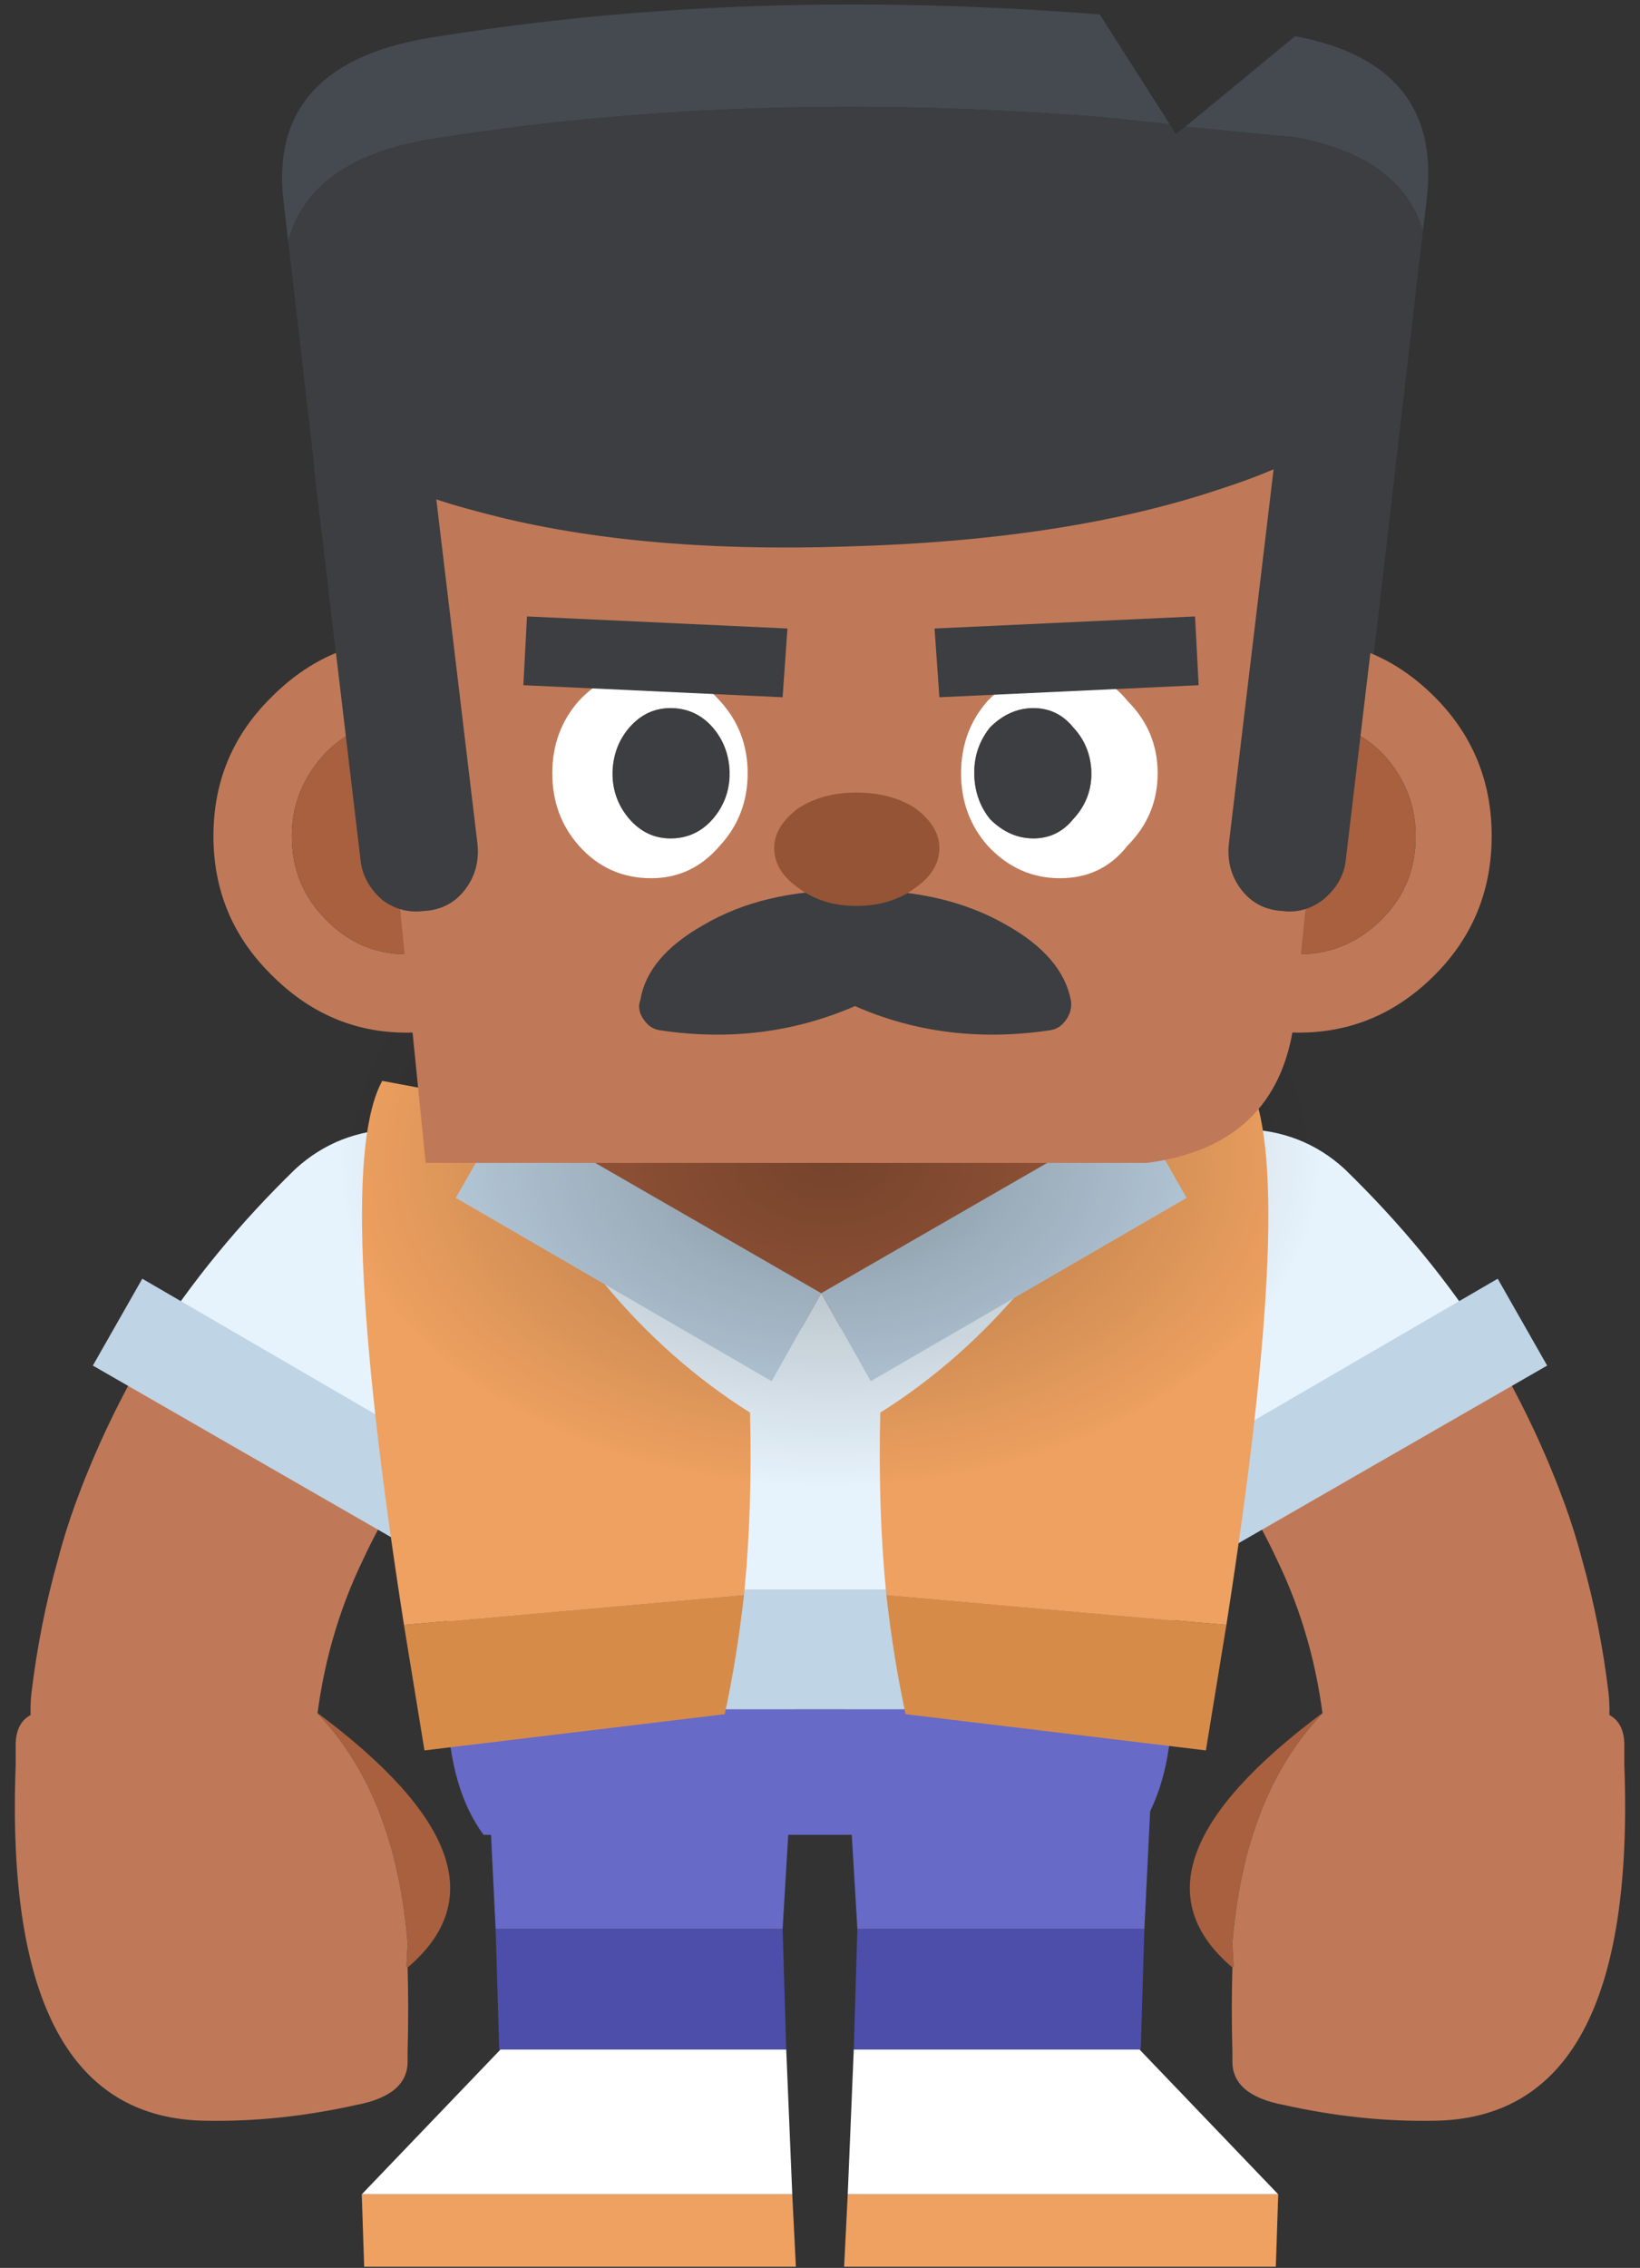 <svg width="68" height="94" viewBox="0 0 68 94" fill="none" xmlns="http://www.w3.org/2000/svg">
<rect x="0" y="0" width="68" height="94" fill="#333333" stroke="none"/>
<path d="M47.3 84.95L47.45 79.95H35.55L35.4 84.95H47.25H47.3Z" fill="#4C4EAA"/>
<path d="M53 90.95L47.25 84.95H35.4L35.15 90.95H53Z" fill="white"/>
<path d="M52.9 93.95L53 90.95H35.15L35 93.95H52.9Z" fill="#EEA160"/>
<path d="M47.9 70.75C47.9 69.15 47.267 67.783 46 66.65C44.767 65.517 43.25 64.95 41.45 64.95C39.683 64.95 38.167 65.517 36.9 66.65C35.633 67.783 35 69.15 35 70.75L35.55 79.95H47.45L47.9 70.75Z" fill="#676AC6"/>
<path d="M20.7 84.95L20.55 79.95H32.45L32.6 84.95H20.75H20.7Z" fill="#4C4EAA"/>
<path d="M15 90.95L20.75 84.95H32.6L32.85 90.95H15Z" fill="white"/>
<path d="M15.1 93.95L15 90.95H32.85L33 93.95H15.1Z" fill="#EEA160"/>
<path d="M20.1 70.75C20.1 69.15 20.733 67.783 22 66.65C23.233 65.517 24.75 64.95 26.55 64.95C28.317 64.95 29.833 65.517 31.1 66.65C32.367 67.783 33 69.15 33 70.75L32.45 79.95H20.55L20.1 70.75Z" fill="#676AC6"/>
<path d="M64.9 62.4C64.067 60.1 63 57.867 61.7 55.7C57.967 56.6 54.55 58.667 51.45 61.9C52.017 62.8 52.517 63.717 52.95 64.65C53.983 66.783 54.633 69.083 54.9 71.55C55.067 73.15 55.783 74.467 57.05 75.5C58.35 76.5 59.817 76.933 61.45 76.8C63.05 76.6 64.367 75.85 65.4 74.55C66.433 73.317 66.867 71.867 66.7 70.2C66.467 68.267 66.1 66.417 65.6 64.65C65.4 63.883 65.167 63.133 64.9 62.4Z" fill="#BF7958"/>
<path d="M51.55 46.8C49.917 46.833 48.517 47.433 47.35 48.6C46.217 49.8 45.683 51.2 45.75 52.8C45.75 54.433 46.317 55.817 47.45 56.95C49.05 58.483 50.383 60.133 51.45 61.9C54.55 58.667 57.967 56.6 61.7 55.7C60.067 53.133 58.083 50.717 55.75 48.45C54.583 47.383 53.183 46.833 51.55 46.8Z" fill="#E7F3FC"/>
<path d="M64.15 56.6L62.1 53L49.2 60.5L51.2 64.05L64.15 56.6Z" fill="#BFD4E5"/>
<path d="M3.1 62.4C3.933 60.1 5 57.867 6.3 55.7C10.033 56.6 13.45 58.667 16.55 61.9C15.983 62.8 15.483 63.717 15.05 64.65C14.017 66.783 13.367 69.083 13.1 71.55C12.933 73.15 12.217 74.467 10.95 75.5C9.65 76.5 8.183 76.933 6.55 76.8C4.95 76.6 3.633 75.85 2.6 74.55C1.567 73.317 1.133 71.867 1.3 70.2C1.533 68.267 1.9 66.417 2.4 64.65C2.6 63.883 2.833 63.133 3.1 62.4Z" fill="#BF7958"/>
<path d="M16.45 46.8C18.083 46.833 19.483 47.433 20.65 48.6C21.783 49.8 22.317 51.2 22.25 52.8C22.25 54.433 21.683 55.817 20.55 56.95C18.95 58.483 17.617 60.133 16.55 61.9C13.45 58.667 10.033 56.6 6.3 55.7C7.933 53.133 9.917 50.717 12.25 48.45C13.417 47.383 14.817 46.833 16.45 46.8Z" fill="#E7F3FC"/>
<path d="M3.85 56.6L5.9 53L18.8 60.5L16.8 64.05L3.85 56.6Z" fill="#BFD4E5"/>
<path d="M48.6 70.85V65.9H18.55V70.85H48.6Z" fill="#BFD4E5"/>
<path d="M47.1 76.05C48.033 74.783 48.533 73.05 48.6 70.85H18.55C18.617 73.05 19.117 74.783 20.05 76.05H47.1Z" fill="#676AC6"/>
<path d="M51.8 52.25C52.5 48.65 51.633 46.917 49.2 47.05H17.9C15.467 46.917 14.6 48.65 15.3 52.25L18.55 65.9H48.6L51.8 52.25Z" fill="#E7F3FC"/>
<path d="M41.6 39.6C39.5 37.9 36.983 37.05 34.05 37.05C31.117 37.05 28.6 37.9 26.5 39.6C24.433 41.4 23.4 43.55 23.4 46.05C23.4 46.217 23.417 46.383 23.45 46.55C23.55 48.817 24.567 50.75 26.5 52.35C28.6 54.15 31.117 55.05 34.05 55.05C36.983 55.05 39.5 54.15 41.6 52.35C43.533 50.75 44.55 48.817 44.65 46.55C44.683 46.383 44.7 46.217 44.7 46.05C44.7 43.55 43.667 41.4 41.6 39.6Z" fill="#A8603F"/>
<path d="M30.85 66.1L16.75 67.35C17.017 68.983 17.3 70.717 17.6 72.55L30.05 71.05C30.383 69.517 30.65 67.867 30.85 66.1Z" fill="#D78B49"/>
<path d="M30.85 66.1C31.083 63.767 31.167 61.25 31.1 58.55C26.6 55.717 23.033 51.417 20.4 45.65L15.85 44.8C14.483 47.267 14.783 54.783 16.75 67.35L30.85 66.1Z" fill="#EEA160"/>
<path d="M50.85 67.35L36.75 66.1C36.95 67.867 37.217 69.517 37.55 71.05L50 72.55C50.3 70.717 50.583 68.983 50.85 67.35Z" fill="#D78B49"/>
<path d="M36.5 58.55C36.433 61.25 36.517 63.767 36.75 66.1L50.85 67.35C52.817 54.783 53.117 47.267 51.75 44.8L47.2 45.65C44.567 51.417 41 55.717 36.5 58.55Z" fill="#EEA160"/>
<path d="M20.95 46.05L18.9 49.65L32 57.25L34.05 53.6L20.95 46.05ZM47.15 46.05L34.05 53.6L36.1 57.25L49.2 49.65L47.15 46.05Z" fill="#BFD4E5"/>
<path d="M36.1 57.25L34.05 53.6L32 57.25H36.1Z" fill="#E7F3FC"/>
<path d="M51.15 81.5L51.1 80.55C51.433 76.417 52.7 73.217 54.9 70.95C49.1 75.25 47.833 78.783 51.1 81.55L51.15 81.5Z" fill="#A8603F"/>
<path d="M67.35 72.25C67.317 71.35 66.817 70.9 65.85 70.9L54.9 70.95C52.7 73.217 51.433 76.417 51.1 80.55L51.15 81.5L51.1 81.55C51.067 82.65 51.067 83.817 51.1 85.05V85.45C51.1 86.383 51.817 86.983 53.25 87.25C55.35 87.717 57.4 87.933 59.4 87.9C65.067 87.867 67.717 82.95 67.35 73.15V72.25Z" fill="#BF7958"/>
<path d="M16.85 81.5L16.9 80.55C16.567 76.417 15.3 73.217 13.1 70.95C18.9 75.25 20.167 78.783 16.9 81.55L16.85 81.5Z" fill="#A8603F"/>
<path d="M0.65 72.25C0.683 71.35 1.183 70.9 2.15 70.9L13.1 70.95C15.3 73.217 16.567 76.417 16.9 80.55L16.85 81.5L16.9 81.55C16.933 82.65 16.933 83.817 16.9 85.05V85.45C16.9 86.383 16.183 86.983 14.75 87.25C12.65 87.717 10.6 87.933 8.6 87.9C2.933 87.867 0.283 82.95 0.65 73.15V72.25Z" fill="#BF7958"/>
<path d="M48.645 38.55C44.726 35.95 39.977 34.65 34.4 34.65C28.823 34.65 24.024 35.95 20.005 38.55C16.085 41.217 14.126 44.4 14.126 48.1C14.126 51.8 16.085 54.95 20.005 57.55C24.024 60.217 28.823 61.55 34.4 61.55C39.977 61.55 44.726 60.217 48.645 57.55C52.664 54.95 54.674 51.8 54.674 48.1C54.674 44.4 52.664 41.217 48.645 38.55Z" fill="url(#paint0_radial_2_3)"/>
<path d="M48.5 5.15L45.6 0.6C35.867 -0.167 26.75 0.133 18.25 1.5C13.483 2.167 11.317 4.433 11.75 8.3L11.95 10C12.583 7.633 14.7 6.2 18.3 5.7C26.8 4.367 35.917 4.083 45.65 4.85L48.5 5.15ZM59 9.55L59.15 8.3C59.617 4.533 57.8 2.267 53.7 1.5L49.15 5.25L53.75 5.7C56.617 6.233 58.367 7.517 59 9.55Z" fill="#454A51"/>
<path d="M53.75 5.7L49.15 5.25L48.75 5.55L48.5 5.15L45.65 4.85C35.917 4.083 26.8 4.367 18.3 5.7C14.7 6.2 12.583 7.633 11.95 10L14.2 29.4C14.567 32.3 16.467 33.75 19.9 33.75H51C54.467 33.75 56.367 32.3 56.7 29.4L59 9.55C58.367 7.517 56.617 6.233 53.75 5.7Z" fill="#3C3E41"/>
<path d="M11.2 28.95C9.633 30.517 8.85 32.417 8.85 34.65C8.85 36.883 9.633 38.783 11.2 40.35C12.8 41.983 14.683 42.8 16.85 42.8C19.05 42.8 20.95 41.983 22.55 40.35C24.083 38.783 24.85 36.883 24.85 34.65C24.85 32.417 24.083 30.517 22.55 28.95C20.95 27.317 19.05 26.5 16.85 26.5C14.683 26.5 12.8 27.317 11.2 28.95ZM13.5 38.1C12.567 37.167 12.1 36.017 12.1 34.65C12.1 33.35 12.567 32.2 13.5 31.2C14.433 30.267 15.55 29.8 16.85 29.8C18.217 29.8 19.367 30.267 20.3 31.2C21.233 32.2 21.7 33.35 21.7 34.65C21.7 36.017 21.233 37.167 20.3 38.1C19.367 39.067 18.217 39.55 16.85 39.55C15.55 39.55 14.433 39.067 13.5 38.1ZM48.2 28.95C46.633 30.517 45.85 32.417 45.85 34.65C45.85 36.883 46.633 38.783 48.2 40.35C49.8 41.983 51.683 42.8 53.85 42.8C56.05 42.8 57.95 41.983 59.55 40.35C61.083 38.783 61.85 36.883 61.85 34.65C61.85 32.417 61.083 30.517 59.55 28.95C57.95 27.317 56.05 26.5 53.85 26.5C51.683 26.5 49.8 27.317 48.2 28.95ZM50.5 31.2C51.433 30.267 52.55 29.8 53.85 29.8C55.183 29.8 56.333 30.267 57.3 31.2C58.233 32.2 58.7 33.35 58.7 34.65C58.7 36.017 58.233 37.167 57.3 38.1C56.333 39.067 55.183 39.55 53.85 39.55C52.55 39.55 51.433 39.067 50.5 38.1C49.533 37.167 49.05 36.017 49.05 34.65C49.05 33.35 49.533 32.2 50.5 31.2Z" fill="#BF7958"/>
<path d="M12.1 34.65C12.1 36.017 12.567 37.167 13.5 38.1C14.433 39.067 15.55 39.55 16.85 39.55C18.217 39.55 19.367 39.067 20.3 38.1C21.233 37.167 21.7 36.017 21.7 34.65C21.7 33.35 21.233 32.2 20.3 31.2C19.367 30.267 18.217 29.8 16.85 29.8C15.55 29.8 14.433 30.267 13.5 31.2C12.567 32.2 12.1 33.35 12.1 34.65ZM53.85 29.8C52.55 29.8 51.433 30.267 50.5 31.2C49.533 32.2 49.05 33.35 49.05 34.65C49.05 36.017 49.533 37.167 50.5 38.1C51.433 39.067 52.55 39.55 53.85 39.55C55.183 39.55 56.333 39.067 57.3 38.1C58.233 37.167 58.7 36.017 58.7 34.65C58.7 33.35 58.233 32.2 57.3 31.2C56.333 30.267 55.183 29.8 53.85 29.8Z" fill="#A8603F"/>
<path d="M47.55 48.2C51.15 47.733 53.183 45.8 53.65 42.4L56.3 16.4H14.45L17.65 48.2H47.55Z" fill="#BF7958"/>
<path d="M22.9 32.05C22.9 33.217 23.267 34.217 24 35.05C24.8 35.95 25.8 36.4 27 36.4C28.133 36.4 29.083 35.95 29.85 35.05C30.617 34.217 31 33.217 31 32.05C31 30.883 30.617 29.883 29.85 29.05C29.083 28.183 28.133 27.75 27 27.75C25.8 27.75 24.8 28.183 24 29.05C23.267 29.883 22.9 30.883 22.9 32.05ZM25.4 32.2V31.95C25.433 31.25 25.667 30.65 26.1 30.15C26.567 29.617 27.133 29.35 27.8 29.35C28.5 29.35 29.083 29.617 29.55 30.15C29.983 30.65 30.217 31.25 30.25 31.95V32.2C30.217 32.867 29.983 33.45 29.55 33.95C29.083 34.483 28.5 34.75 27.8 34.75C27.133 34.75 26.567 34.483 26.1 33.95C25.667 33.45 25.433 32.867 25.4 32.2ZM40.95 35.05C41.783 35.95 42.783 36.4 43.95 36.4C45.117 36.4 46.05 35.95 46.75 35.05C47.583 34.217 48 33.217 48 32.05C48 30.883 47.583 29.883 46.75 29.05C46.05 28.183 45.117 27.75 43.95 27.75C42.783 27.75 41.783 28.183 40.95 29.05C40.217 29.883 39.85 30.883 39.85 32.05C39.85 33.217 40.217 34.217 40.95 35.05ZM44.5 30.15C44.967 30.65 45.217 31.25 45.25 31.95V32.2C45.217 32.867 44.967 33.45 44.5 33.95C44.067 34.483 43.517 34.75 42.85 34.75C42.183 34.75 41.583 34.483 41.05 33.95C40.65 33.45 40.433 32.867 40.4 32.2V31.85C40.433 31.217 40.65 30.65 41.05 30.15C41.583 29.617 42.183 29.35 42.85 29.35C43.517 29.35 44.067 29.617 44.5 30.15Z" fill="white"/>
<path d="M25.4 31.95V32.2C25.433 32.867 25.667 33.45 26.1 33.95C26.567 34.483 27.133 34.75 27.8 34.75C28.5 34.75 29.083 34.483 29.55 33.95C29.983 33.45 30.217 32.867 30.25 32.2V31.95C30.217 31.25 29.983 30.65 29.55 30.15C29.083 29.617 28.5 29.35 27.8 29.35C27.133 29.35 26.567 29.617 26.1 30.15C25.667 30.65 25.433 31.25 25.4 31.95ZM45.25 31.95C45.217 31.25 44.967 30.65 44.5 30.15C44.067 29.617 43.517 29.35 42.85 29.35C42.183 29.35 41.583 29.617 41.05 30.15C40.65 30.65 40.433 31.217 40.4 31.85V32.2C40.433 32.867 40.65 33.45 41.05 33.95C41.583 34.483 42.183 34.75 42.85 34.75C43.517 34.75 44.067 34.483 44.5 33.95C44.967 33.45 45.217 32.867 45.25 32.2V31.95Z" fill="#3C3E41"/>
<path d="M32.45 28.9L32.65 26.05L21.85 25.55L21.7 28.4L32.45 28.9ZM38.75 26.05L38.95 28.9L49.7 28.4L49.55 25.55L38.75 26.05Z" fill="#3C3E41"/>
<path d="M35.15 36.9C32.783 36.9 30.783 37.383 29.15 38.35C27.617 39.217 26.75 40.25 26.55 41.45C26.483 41.617 26.483 41.8 26.55 42C26.617 42.167 26.717 42.317 26.85 42.45C26.983 42.583 27.15 42.667 27.35 42.7C30.217 43.133 32.917 42.8 35.45 41.7C37.95 42.8 40.65 43.133 43.55 42.7C43.75 42.667 43.917 42.583 44.05 42.45C44.183 42.317 44.283 42.167 44.35 42C44.417 41.8 44.433 41.617 44.4 41.45C44.167 40.25 43.283 39.217 41.75 38.35C40.083 37.383 38.083 36.9 35.75 36.9C35.65 36.9 35.55 36.9 35.45 36.9C35.35 36.9 35.25 36.9 35.15 36.9Z" fill="#3C3E41"/>
<path d="M37.95 36.8C38.617 36.333 38.95 35.783 38.95 35.15C38.95 34.55 38.617 34 37.95 33.5C37.283 33.067 36.467 32.85 35.5 32.85C34.567 32.85 33.767 33.067 33.1 33.5C32.433 34 32.1 34.55 32.1 35.15C32.1 35.783 32.433 36.333 33.1 36.8C33.767 37.3 34.567 37.55 35.5 37.55C36.467 37.55 37.283 37.3 37.95 36.8Z" fill="#955435"/>
<path d="M15.25 16.9H15.2C14.533 17 13.983 17.333 13.55 17.9C13.117 18.4 12.95 18.983 13.05 19.65L14.95 35.65C15.017 36.283 15.317 36.833 15.85 37.3C16.383 37.7 16.983 37.85 17.65 37.75H17.7C18.367 37.683 18.9 37.383 19.3 36.85C19.7 36.317 19.867 35.7 19.8 35L17.9 19.1C17.8 18.4 17.483 17.85 16.95 17.45C16.45 17.05 15.883 16.867 15.25 16.9ZM53.75 17.45C53.25 17.85 52.95 18.4 52.85 19.1L50.95 35C50.883 35.7 51.05 36.317 51.45 36.85C51.85 37.383 52.383 37.683 53.05 37.75H53.1C53.733 37.85 54.317 37.7 54.85 37.3C55.417 36.833 55.733 36.283 55.8 35.65L57.7 19.65C57.8 18.983 57.633 18.4 57.2 17.9C56.767 17.333 56.217 17 55.55 16.9H55.5C54.833 16.867 54.25 17.05 53.75 17.45Z" fill="#3C3E41"/>
<path d="M50.5 20.3C54.767 18.933 56.9 17.35 56.9 15.55C56.9 13.783 54.767 12.333 50.5 11.2C46.3 10.067 41.183 9.583 35.15 9.75C29.183 9.95 24.067 10.733 19.8 12.1C15.567 13.5 13.45 15.083 13.45 16.85C13.45 18.65 15.567 20.1 19.8 21.2C24.067 22.367 29.183 22.85 35.15 22.65C41.183 22.483 46.3 21.7 50.5 20.3Z" fill="#3C3E41"/>
<defs>
<radialGradient id="paint0_radial_2_3" cx="0" cy="0" r="1" gradientUnits="userSpaceOnUse" gradientTransform="translate(34.4 48.1) scale(20.482 13.588)">
<stop stop-opacity="0.302"/>
<stop offset="1" stop-opacity="0"/>
</radialGradient>
</defs>
</svg>
